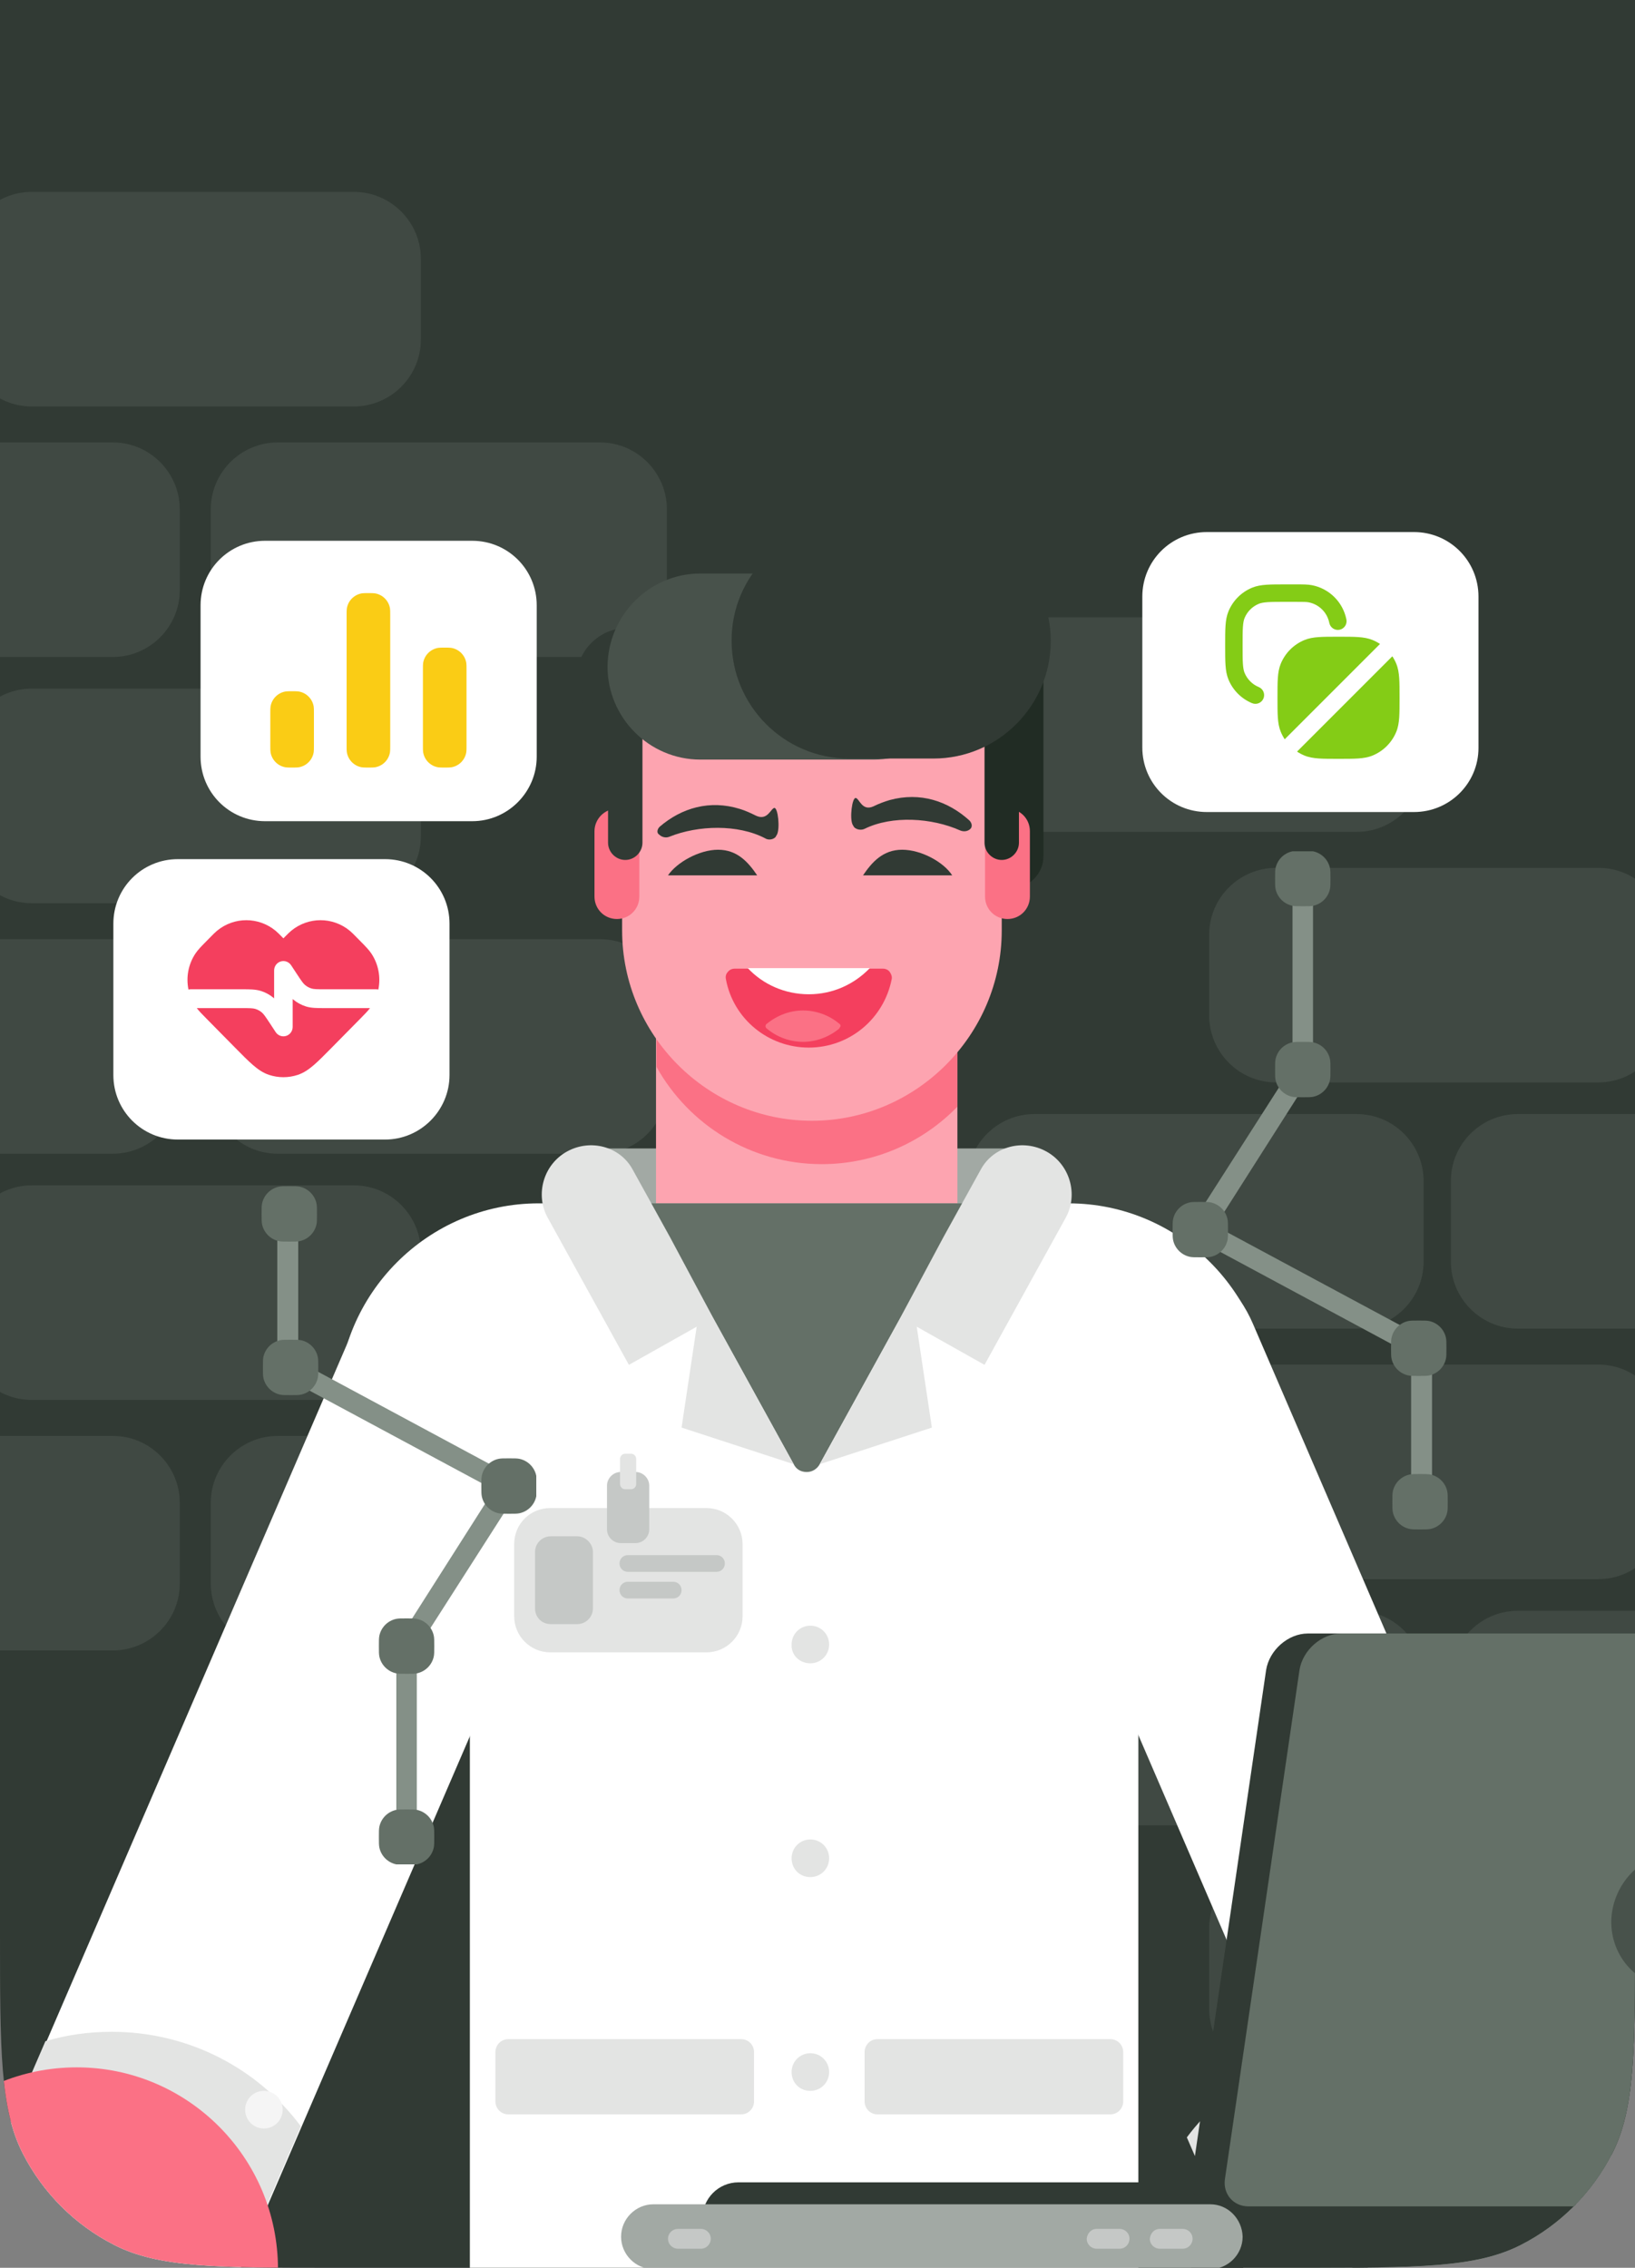 <svg width="375" height="520" viewBox="0 0 375 520" fill="none" xmlns="http://www.w3.org/2000/svg">
<rect x="0" y="0" width="375" height="520" fill="#808080" stroke="none"/>
<g clip-path="url(#clip0_112_2118)">
<path d="M0 0H375V443.2C375 470.083 375 483.524 369.768 493.792C365.166 502.823 357.823 510.166 348.792 514.768C338.524 520 325.083 520 298.2 520H76.8C49.917 520 36.476 520 26.209 514.768C17.177 510.166 9.834 502.823 5.232 493.792C0 483.524 0 470.083 0 443.2V0Z" fill="#313A34"/>
<path opacity="0.64" fill-rule="evenodd" clip-rule="evenodd" d="M311.161 141.548C319.69 141.548 326.513 148.516 326.513 156.906V175.392C326.513 183.924 319.548 190.749 311.161 190.749H237.243C228.714 190.749 221.891 183.781 221.891 175.392V156.906C221.891 148.374 228.857 141.548 237.243 141.548H311.161ZM137.61 329.251C146.139 329.251 152.962 336.219 152.962 344.608V363.094C152.962 371.626 145.996 378.452 137.61 378.452H63.692C55.163 378.452 48.34 371.484 48.34 363.094V344.608C48.34 336.076 55.305 329.251 63.692 329.251H137.61ZM-195.73 329.251C-187.201 329.251 -180.378 336.219 -180.378 344.608V363.094C-180.378 371.626 -187.343 378.452 -195.73 378.452H-269.648C-278.177 378.452 -285 371.484 -285 363.094V344.608C-285 336.076 -278.035 329.251 -269.648 329.251H-195.73ZM-84.996 329.251C-76.467 329.251 -69.644 336.219 -69.644 344.608V363.094C-69.644 371.626 -76.609 378.452 -84.996 378.452H-158.914C-167.443 378.452 -174.266 371.484 -174.266 363.094V344.608C-174.266 336.076 -167.3 329.251 -158.914 329.251H-84.996ZM25.88 329.251C34.409 329.251 41.233 336.219 41.233 344.608V363.094C41.233 371.626 34.267 378.452 25.88 378.452H-48.037C-56.566 378.452 -63.389 371.484 -63.389 363.094V344.608C-63.389 336.076 -56.424 329.251 -48.037 329.251H25.88ZM-140.292 271.803C-131.763 271.803 -124.94 278.77 -124.94 287.16V305.646C-124.94 314.178 -131.905 321.003 -140.292 321.003H-214.21C-222.739 321.003 -229.562 314.036 -229.562 305.646V287.16C-229.562 278.628 -222.596 271.803 -214.21 271.803H-140.292ZM-29.558 271.803C-21.029 271.803 -14.206 278.77 -14.206 287.16V305.646C-14.206 314.178 -21.171 321.003 -29.558 321.003H-103.475C-112.004 321.003 -118.828 314.036 -118.828 305.646V287.16C-118.828 278.628 -111.862 271.803 -103.475 271.803H-29.558ZM81.176 271.803C89.705 271.803 96.528 278.77 96.528 287.16V305.646C96.528 314.178 89.563 321.003 81.176 321.003H7.259C-1.27 321.003 -8.093 314.036 -8.093 305.646V287.16C-8.093 278.628 -1.128 271.803 7.259 271.803H81.176ZM137.61 215.35C146.139 215.35 152.962 222.317 152.962 230.707V249.193C152.962 257.725 145.996 264.55 137.61 264.55H63.692C55.163 264.55 48.34 257.583 48.34 249.193V230.707C48.34 222.175 55.305 215.35 63.692 215.35H137.61ZM-195.73 215.35C-187.201 215.35 -180.378 222.317 -180.378 230.707V249.193C-180.378 257.725 -187.343 264.55 -195.73 264.55H-269.648C-278.177 264.55 -285 257.583 -285 249.193V230.707C-285 222.175 -278.035 215.35 -269.648 215.35H-195.73ZM-84.996 215.35C-76.467 215.35 -69.644 222.317 -69.644 230.707V249.193C-69.644 257.725 -76.609 264.55 -84.996 264.55H-158.914C-167.443 264.55 -174.266 257.583 -174.266 249.193V230.707C-174.266 222.175 -167.3 215.35 -158.914 215.35H-84.996ZM25.88 215.35C34.409 215.35 41.233 222.317 41.233 230.707V249.193C41.233 257.725 34.267 264.55 25.88 264.55H-48.037C-56.566 264.55 -63.389 257.583 -63.389 249.193V230.707C-63.389 222.175 -56.424 215.35 -48.037 215.35H25.88ZM-29.558 157.901C-21.029 157.901 -14.206 164.869 -14.206 173.259V191.745C-14.206 200.277 -21.171 207.102 -29.558 207.102H-103.475C-112.004 207.102 -118.828 200.134 -118.828 191.745V173.259C-118.828 164.727 -111.862 157.901 -103.475 157.901H-29.558ZM81.176 157.901C89.705 157.901 96.528 164.869 96.528 173.259V191.745C96.528 200.277 89.563 207.102 81.176 207.102H7.259C-1.27 207.102 -8.093 200.134 -8.093 191.745V173.259C-8.093 164.727 -1.128 157.901 7.259 157.901H81.176ZM137.61 101.448C146.139 101.448 152.962 108.416 152.962 116.806V135.292C152.962 143.824 145.996 150.649 137.61 150.649H63.692C55.163 150.649 48.34 143.681 48.34 135.292V116.806C48.34 108.274 55.305 101.448 63.692 101.448H137.61ZM25.88 101.448C34.409 101.448 41.233 108.416 41.233 116.806V135.292C41.233 143.824 34.267 150.649 25.88 150.649H-48.037C-56.566 150.649 -63.389 143.681 -63.389 135.292V116.806C-63.389 108.274 -56.424 101.448 -48.037 101.448H25.88ZM81.176 44C89.705 44 96.528 50.968 96.528 59.358V77.843C96.528 86.375 89.563 93.201 81.176 93.201H7.259C-1.27 93.201 -8.093 86.233 -8.093 77.843V59.358C-8.093 50.825 -1.128 44 7.259 44H81.176ZM366.599 426.799C375.128 426.799 381.951 433.767 381.951 442.157V460.643C381.951 469.174 374.986 476 366.599 476H292.681C284.153 476 277.329 469.032 277.329 460.643V442.157C277.329 433.625 284.295 426.799 292.681 426.799H366.599ZM477.475 426.799C486.004 426.799 492.828 433.767 492.828 442.157V460.643C492.828 469.174 485.862 476 477.475 476H403.558C395.029 476 388.206 469.032 388.206 460.643V442.157C388.206 433.625 395.171 426.799 403.558 426.799H477.475ZM588.21 426.799C596.739 426.799 603.562 433.767 603.562 442.157V460.643C603.562 469.174 596.596 476 588.21 476H514.292C505.763 476 498.94 469.032 498.94 460.643V442.157C498.94 433.625 505.905 426.799 514.292 426.799H588.21ZM311.161 369.351C319.69 369.351 326.513 376.319 326.513 384.708V403.194C326.513 411.726 319.548 418.552 311.161 418.552H237.243C228.714 418.552 221.891 411.584 221.891 403.194V384.708C221.891 376.176 228.857 369.351 237.243 369.351H311.161ZM422.037 369.351C430.566 369.351 437.389 376.319 437.389 384.708V403.194C437.389 411.726 430.424 418.552 422.037 418.552H348.12C339.591 418.552 332.768 411.584 332.768 403.194V384.708C332.768 376.176 339.733 369.351 348.12 369.351H422.037ZM532.772 369.351C541.3 369.351 548.124 376.319 548.124 384.708V403.194C548.124 411.726 541.158 418.552 532.772 418.552H458.854C450.325 418.552 443.502 411.584 443.502 403.194V384.708C443.502 376.176 450.467 369.351 458.854 369.351H532.772ZM643.648 369.351C652.177 369.351 659 376.319 659 384.708V403.194C659 411.726 652.035 418.552 643.648 418.552H569.73C561.201 418.552 554.378 411.584 554.378 403.194V384.708C554.378 376.176 561.344 369.351 569.73 369.351H643.648ZM366.599 312.898C375.128 312.898 381.951 319.866 381.951 328.255V346.741C381.951 355.273 374.986 362.099 366.599 362.099H292.681C284.153 362.099 277.329 355.131 277.329 346.741V328.255C277.329 319.724 284.295 312.898 292.681 312.898H366.599ZM477.475 312.898C486.004 312.898 492.828 319.866 492.828 328.255V346.741C492.828 355.273 485.862 362.099 477.475 362.099H403.558C395.029 362.099 388.206 355.131 388.206 346.741V328.255C388.206 319.724 395.171 312.898 403.558 312.898H477.475ZM588.21 312.898C596.739 312.898 603.562 319.866 603.562 328.255V346.741C603.562 355.273 596.596 362.099 588.21 362.099H514.292C505.763 362.099 498.94 355.131 498.94 346.741V328.255C498.94 319.724 505.905 312.898 514.292 312.898H588.21ZM311.161 255.45C319.69 255.45 326.513 262.417 326.513 270.807V289.293C326.513 297.825 319.548 304.65 311.161 304.65H237.243C228.714 304.65 221.891 297.683 221.891 289.293V270.807C221.891 262.275 228.857 255.45 237.243 255.45H311.161ZM422.037 255.45C430.566 255.45 437.389 262.417 437.389 270.807V289.293C437.389 297.825 430.424 304.65 422.037 304.65H348.12C339.591 304.65 332.768 297.683 332.768 289.293V270.807C332.768 262.275 339.733 255.45 348.12 255.45H422.037ZM532.772 255.45C541.3 255.45 548.124 262.417 548.124 270.807V289.293C548.124 297.825 541.158 304.65 532.772 304.65H458.854C450.325 304.65 443.502 297.683 443.502 289.293V270.807C443.502 262.275 450.467 255.45 458.854 255.45H532.772ZM381.951 214.354V232.84C381.951 241.372 374.986 248.198 366.599 248.198H292.681C284.153 248.198 277.329 241.23 277.329 232.84V214.354C277.329 205.822 284.295 198.997 292.681 198.997H366.599C375.128 198.997 381.951 205.822 381.951 214.354Z" fill="#48524B"/>
<path fill-rule="evenodd" clip-rule="evenodd" d="M245.063 275.926H123.553C98.199 275.926 77.509 296.66 77.509 322.069C77.509 347.477 98.199 368.211 123.553 368.211H245.063C270.417 368.211 291.107 347.477 291.107 322.069C291.107 296.66 270.417 275.926 245.063 275.926Z" fill="white"/>
<path fill-rule="evenodd" clip-rule="evenodd" d="M247.096 287.433C231.549 294.145 224.253 312.362 230.951 327.943L318.017 529.893L374.466 505.563L287.4 303.613C280.703 287.912 262.644 280.721 247.096 287.433Z" fill="white"/>
<path fill-rule="evenodd" clip-rule="evenodd" d="M351.384 474.042C325.91 474.042 305.22 494.776 305.22 520.304H397.428C397.428 494.656 376.858 474.042 351.384 474.042Z" fill="#849087"/>
<path fill-rule="evenodd" clip-rule="evenodd" d="M121.879 287.433C137.427 294.145 144.722 312.362 138.025 327.943L50.959 529.893L-5.49 505.563L81.576 303.613C88.153 287.912 106.332 280.721 121.879 287.433Z" fill="white"/>
<path fill-rule="evenodd" clip-rule="evenodd" d="M69.018 487.584L54.905 520.184H28.594L-5.73 505.442L10.415 468.048C15.199 466.61 20.342 465.891 25.604 465.891C43.424 465.891 59.211 474.4 69.018 487.584Z" fill="#E3E4E3"/>
<path fill-rule="evenodd" clip-rule="evenodd" d="M261.089 520.183V349.275C261.089 306.009 226.525 270.653 184.428 270.653C142.21 270.653 107.767 306.009 107.767 349.275V520.183H261.089Z" fill="white"/>
<path fill-rule="evenodd" clip-rule="evenodd" d="M136.709 263.343H233.701C237.887 263.343 241.236 266.819 241.236 270.894V278.444H129.055V270.894C129.055 266.699 132.523 263.343 136.709 263.343Z" fill="#A2A9A4"/>
<path d="M219.589 201.14H150.463V275.927H219.589V201.14Z" fill="#FDA4B0"/>
<path fill-rule="evenodd" clip-rule="evenodd" d="M150.463 222.233H219.589V253.754C211.696 261.904 200.573 266.938 188.494 266.938C172.229 266.938 157.997 257.949 150.582 244.646V222.233H150.463Z" fill="#FB7185"/>
<path fill-rule="evenodd" clip-rule="evenodd" d="M144.005 143.97C150.463 143.97 155.845 149.363 155.845 155.835V169.259C155.845 175.731 150.463 181.124 144.005 181.124C137.546 181.124 132.165 175.731 132.165 169.259V155.835C132.165 149.243 137.427 143.97 144.005 143.97Z" fill="#313A34"/>
<path fill-rule="evenodd" clip-rule="evenodd" d="M232.027 149.363C235.974 149.363 239.322 152.599 239.322 156.674V196.345C239.322 200.3 236.093 203.656 232.027 203.656C228.08 203.656 224.732 200.42 224.732 196.345V156.674C224.732 152.719 227.961 149.363 232.027 149.363Z" fill="#212C24"/>
<path fill-rule="evenodd" clip-rule="evenodd" d="M139.34 157.873C143.287 157.873 146.636 161.109 146.636 165.184V196.345C146.636 200.301 143.407 203.656 139.34 203.656C135.394 203.656 132.045 200.42 132.045 196.345V165.184C132.165 161.229 135.394 157.873 139.34 157.873Z" fill="#313A34"/>
<path fill-rule="evenodd" clip-rule="evenodd" d="M229.755 157.873V213.364C229.755 237.335 210.141 256.99 186.222 256.99C162.302 256.99 142.689 237.335 142.689 213.364V157.873H229.755Z" fill="#FDA4B0"/>
<path fill-rule="evenodd" clip-rule="evenodd" d="M222.34 188.13C217.436 183.696 211.098 181.538 204.042 183.456C202.846 183.815 201.53 184.295 200.334 184.894C197.703 186.093 197.105 183.096 196.268 182.977C195.431 182.857 194.833 187.651 195.55 189.089C195.67 189.329 195.79 189.449 195.909 189.688C196.507 190.287 197.584 190.407 198.301 190.048C204.64 186.932 213.729 187.531 220.187 190.407C221.024 190.767 221.981 190.647 222.579 190.048C223.057 189.568 222.938 188.729 222.34 188.13Z" fill="#313A34"/>
<path fill-rule="evenodd" clip-rule="evenodd" d="M204.52 224.509C202.726 233.618 194.833 240.21 185.504 240.21C176.176 240.21 168.163 233.618 166.488 224.509C166.369 223.91 166.488 223.311 166.967 222.831C167.326 222.352 167.924 222.112 168.522 222.112H202.487C203.085 222.112 203.683 222.352 204.042 222.831C204.4 223.311 204.64 223.91 204.52 224.509Z" fill="#F43F5E"/>
<path fill-rule="evenodd" clip-rule="evenodd" d="M192.441 235.895C190.049 237.813 187.178 238.892 184.189 238.892C181.199 238.892 178.209 237.813 175.936 235.895C175.697 235.776 175.578 235.536 175.578 235.296C175.578 235.057 175.697 234.817 175.936 234.697C178.328 232.779 181.199 231.701 184.189 231.701C187.178 231.701 190.168 232.779 192.441 234.697C192.68 234.817 192.799 235.057 192.799 235.296C192.68 235.536 192.56 235.656 192.441 235.895Z" fill="#FB7185"/>
<path fill-rule="evenodd" clip-rule="evenodd" d="M171.511 221.993H199.497C195.909 225.708 191.006 227.985 185.504 227.985C180.003 227.985 174.98 225.708 171.511 221.993Z" fill="white"/>
<path fill-rule="evenodd" clip-rule="evenodd" d="M141.493 185.439C144.363 185.439 146.635 187.716 146.635 190.593V205.574C146.635 208.45 144.363 210.728 141.493 210.728C138.622 210.728 136.35 208.45 136.35 205.574V190.593C136.35 187.836 138.622 185.439 141.493 185.439Z" fill="#FB7185"/>
<path fill-rule="evenodd" clip-rule="evenodd" d="M231.07 185.439C233.941 185.439 236.213 187.716 236.213 190.593V205.574C236.213 208.45 233.941 210.728 231.07 210.728C228.2 210.728 225.928 208.45 225.928 205.574V190.593C225.928 187.836 228.2 185.439 231.07 185.439Z" fill="#FB7185"/>
<path fill-rule="evenodd" clip-rule="evenodd" d="M143.407 154.038C145.559 154.038 147.353 155.836 147.353 157.993V193.23C147.353 195.387 145.559 197.185 143.407 197.185C141.254 197.185 139.46 195.387 139.46 193.23V158.113C139.34 155.956 141.134 154.038 143.407 154.038Z" fill="#313A34"/>
<path fill-rule="evenodd" clip-rule="evenodd" d="M229.755 154.038C231.907 154.038 233.701 155.836 233.701 157.993V193.23C233.701 195.387 231.907 197.185 229.755 197.185C227.602 197.185 225.808 195.387 225.808 193.23V158.113C225.688 155.956 227.482 154.038 229.755 154.038Z" fill="#212C24"/>
<path fill-rule="evenodd" clip-rule="evenodd" d="M160.628 131.506H200.454C212.174 131.506 221.742 141.094 221.742 152.84C221.742 164.585 212.174 174.173 200.454 174.173H160.628C148.908 174.173 139.34 164.585 139.34 152.84C139.46 140.974 149.028 131.506 160.628 131.506Z" fill="#48524B"/>
<path fill-rule="evenodd" clip-rule="evenodd" d="M151.3 189.569C156.323 185.254 162.781 183.337 169.718 185.494C170.914 185.854 172.229 186.453 173.425 187.052C176.056 188.251 176.774 185.374 177.611 185.254C178.448 185.254 178.927 189.929 178.209 191.367C178.089 191.607 177.97 191.726 177.85 191.966C177.252 192.565 176.176 192.685 175.458 192.206C169.239 188.97 160.15 189.209 153.572 191.846C152.735 192.206 151.778 191.966 151.18 191.367C150.582 191.007 150.702 190.168 151.3 189.569Z" fill="#313A34"/>
<path fill-rule="evenodd" clip-rule="evenodd" d="M164.694 194.843C169.119 194.843 171.631 197.719 173.664 200.716H153.213C155.246 197.719 160.389 194.843 164.694 194.843Z" fill="#313A34"/>
<path fill-rule="evenodd" clip-rule="evenodd" d="M194.713 120H214.088C228.918 120 240.997 132.105 240.997 146.967C240.997 161.828 228.918 173.933 214.088 173.933H194.713C179.883 173.933 167.804 161.828 167.804 146.967C167.684 132.105 179.883 120 194.713 120Z" fill="#313A34"/>
<path fill-rule="evenodd" clip-rule="evenodd" d="M206.912 194.843C202.487 194.843 199.975 197.719 197.942 200.716H218.393C216.48 197.719 211.337 194.843 206.912 194.843Z" fill="#313A34"/>
<path fill-rule="evenodd" clip-rule="evenodd" d="M182.036 335.732L149.027 275.926H221.024L188.015 335.732C187.417 336.811 186.341 337.53 185.025 337.53C183.71 337.53 182.634 336.93 182.036 335.732Z" fill="#647067"/>
<path fill-rule="evenodd" clip-rule="evenodd" d="M17.591 474.042C43.065 474.042 63.755 494.776 63.755 520.304H-28.453C-28.573 494.656 -7.883 474.042 17.591 474.042Z" fill="#FB7185"/>
<path fill-rule="evenodd" clip-rule="evenodd" d="M126.185 345.8H162.064C166.608 345.8 170.316 349.515 170.316 354.069V370.609C170.316 375.163 166.608 378.879 162.064 378.879H126.185C121.64 378.879 117.933 375.163 117.933 370.609V354.069C117.933 349.395 121.64 345.8 126.185 345.8Z" fill="#E3E4E3"/>
<path fill-rule="evenodd" clip-rule="evenodd" d="M142.33 337.529H145.798C147.473 337.529 148.908 338.967 148.908 340.645V350.712C148.908 352.39 147.473 353.829 145.798 353.829H142.33C140.656 353.829 139.221 352.39 139.221 350.712V340.645C139.221 338.967 140.656 337.529 142.33 337.529Z" fill="#C5C8C6"/>
<path fill-rule="evenodd" clip-rule="evenodd" d="M143.407 333.335H144.722C145.44 333.335 145.918 333.934 145.918 334.533V340.286C145.918 341.005 145.32 341.485 144.722 341.485H143.407C142.689 341.485 142.211 340.885 142.211 340.286V334.533C142.211 333.934 142.689 333.335 143.407 333.335Z" fill="#E3E4E3"/>
<path fill-rule="evenodd" clip-rule="evenodd" d="M126.305 352.272H132.404C134.318 352.272 135.992 353.95 135.992 355.867V368.811C135.992 370.729 134.437 372.407 132.404 372.407H126.305C124.272 372.407 122.717 370.849 122.717 368.811V355.867C122.717 353.83 124.391 352.272 126.305 352.272Z" fill="#C5C8C6"/>
<path fill-rule="evenodd" clip-rule="evenodd" d="M144.005 356.586H164.336C165.413 356.586 166.25 357.425 166.25 358.504C166.25 359.582 165.413 360.421 164.336 360.421H144.005C142.928 360.421 142.091 359.582 142.091 358.504C142.091 357.425 142.928 356.586 144.005 356.586Z" fill="#C5C8C6"/>
<path fill-rule="evenodd" clip-rule="evenodd" d="M144.005 362.698H154.41C155.486 362.698 156.323 363.537 156.323 364.616C156.323 365.694 155.486 366.533 154.41 366.533H144.005C142.928 366.533 142.091 365.694 142.091 364.616C142.091 363.537 142.928 362.698 144.005 362.698Z" fill="#C5C8C6"/>
<path fill-rule="evenodd" clip-rule="evenodd" d="M272.211 490.1L285.247 520.183H309.645L341.338 506.52L326.388 472.003C321.963 470.684 317.179 469.965 312.395 469.965C295.891 469.965 281.3 477.875 272.211 490.1Z" fill="#E3E4E3"/>
<path fill-rule="evenodd" clip-rule="evenodd" d="M326.149 500.408H169.359C164.814 500.408 161.106 504.124 161.106 508.678C161.106 513.232 164.814 516.948 169.359 516.948H326.149C330.694 516.948 334.401 513.232 334.401 508.678C334.282 504.124 330.694 500.408 326.149 500.408Z" fill="#313A34"/>
<path fill-rule="evenodd" clip-rule="evenodd" d="M300.676 416.152C300.676 418.07 301.154 420.107 302.111 422.025C304.981 428.137 311.2 431.253 315.984 429.096C320.768 426.819 322.322 420.107 319.572 413.995C319.93 418.429 318.256 422.384 314.788 424.062C310.004 426.339 303.905 423.223 301.154 417.111C300.915 416.751 300.795 416.512 300.676 416.152Z" fill="#A2A9A4"/>
<path fill-rule="evenodd" clip-rule="evenodd" d="M444.19 505.921H278.669C275.201 505.921 272.809 503.044 273.287 499.688L290.39 382.953C291.107 378.398 295.413 374.563 299.957 374.563H461.292C465.837 374.563 469.066 378.279 468.468 382.953L451.366 499.568C450.888 503.044 447.658 505.921 444.19 505.921Z" fill="#313A34"/>
<path fill-rule="evenodd" clip-rule="evenodd" d="M450.768 505.441H275.441C271.374 505.441 268.026 508.797 268.026 512.872C268.026 516.947 271.374 520.303 275.441 520.303H450.768C454.835 520.303 458.183 516.947 458.183 512.872C458.064 508.797 454.835 505.441 450.768 505.441Z" fill="#313A34"/>
<path fill-rule="evenodd" clip-rule="evenodd" d="M277.593 505.441H149.865C145.798 505.441 142.45 508.797 142.45 512.872C142.45 516.947 145.798 520.303 149.865 520.303H277.593C281.66 520.303 285.008 516.947 285.008 512.872C284.889 508.797 281.66 505.441 277.593 505.441Z" fill="#A2A9A4"/>
<path fill-rule="evenodd" clip-rule="evenodd" d="M451.845 505.921H286.324C282.856 505.921 280.464 503.044 280.942 499.688L298.044 382.953C298.762 378.398 303.067 374.563 307.612 374.563H468.947C473.492 374.563 476.721 378.279 476.123 382.953L459.021 499.688C458.542 503.044 455.313 505.921 451.845 505.921Z" fill="#647067"/>
<path fill-rule="evenodd" clip-rule="evenodd" d="M385.708 424.542C377.097 424.542 369.921 431.493 369.563 440.243C369.323 448.872 376.021 455.943 384.632 455.943C393.243 455.943 400.538 448.992 400.777 440.243C401.136 431.493 394.439 424.542 385.708 424.542Z" fill="#48524B"/>
<path fill-rule="evenodd" clip-rule="evenodd" d="M265.993 511.075H271.255C272.451 511.075 273.527 512.034 273.527 513.352C273.527 514.55 272.57 515.629 271.255 515.629H265.993C264.797 515.629 263.72 514.67 263.72 513.352C263.84 512.034 264.797 511.075 265.993 511.075Z" fill="#C5C8C6"/>
<path fill-rule="evenodd" clip-rule="evenodd" d="M251.521 511.075H256.783C257.979 511.075 259.056 512.034 259.056 513.352C259.056 514.55 258.099 515.629 256.783 515.629H251.521C250.325 515.629 249.249 514.67 249.249 513.352C249.368 512.034 250.325 511.075 251.521 511.075Z" fill="#C5C8C6"/>
<path fill-rule="evenodd" clip-rule="evenodd" d="M155.485 511.075H160.748C161.944 511.075 163.02 512.034 163.02 513.352C163.02 514.55 162.063 515.629 160.748 515.629H155.485C154.289 515.629 153.213 514.67 153.213 513.352C153.213 512.034 154.289 511.075 155.485 511.075Z" fill="#C5C8C6"/>
<path fill-rule="evenodd" clip-rule="evenodd" d="M185.863 381.395C188.255 381.395 190.168 379.478 190.168 377.081C190.168 374.684 188.255 372.766 185.863 372.766C183.471 372.766 181.558 374.684 181.558 377.081C181.438 379.478 183.352 381.395 185.863 381.395Z" fill="#E3E4E3"/>
<path fill-rule="evenodd" clip-rule="evenodd" d="M185.863 430.415C188.255 430.415 190.168 428.498 190.168 426.101C190.168 423.704 188.255 421.786 185.863 421.786C183.471 421.786 181.557 423.704 181.557 426.101C181.557 428.498 183.351 430.415 185.863 430.415Z" fill="#E3E4E3"/>
<path fill-rule="evenodd" clip-rule="evenodd" d="M185.863 479.434C188.255 479.434 190.168 477.516 190.168 475.119C190.168 472.722 188.255 470.805 185.863 470.805C183.471 470.805 181.557 472.722 181.557 475.119C181.557 477.516 183.351 479.434 185.863 479.434Z" fill="#E3E4E3"/>
<path fill-rule="evenodd" clip-rule="evenodd" d="M210.26 304.211L213.729 327.342L188.015 335.732L206.553 302.054L216.36 283.716L220.067 277.005L224.971 268.136C227.841 262.862 234.658 261.064 240.04 264.061C245.421 267.057 247.335 273.888 244.465 279.162L225.808 312.96L210.26 304.211Z" fill="#E3E4E3"/>
<path fill-rule="evenodd" clip-rule="evenodd" d="M159.791 304.211L156.323 327.342L182.036 335.732L163.499 302.054L153.692 283.716L149.984 277.005L145.081 268.136C142.21 262.862 135.393 261.064 130.012 264.061C124.63 267.057 122.716 273.888 125.587 279.162L144.244 312.96L159.791 304.211Z" fill="#E3E4E3"/>
<path fill-rule="evenodd" clip-rule="evenodd" d="M116.617 467.568H169.956C171.631 467.568 172.946 468.886 172.946 470.564V481.83C172.946 483.508 171.631 484.827 169.956 484.827H116.617C114.942 484.827 113.627 483.508 113.627 481.83V470.564C113.627 468.886 114.942 467.568 116.617 467.568Z" fill="#E3E4E3"/>
<path fill-rule="evenodd" clip-rule="evenodd" d="M201.291 467.568H254.631C256.305 467.568 257.621 468.886 257.621 470.564V481.83C257.621 483.508 256.305 484.827 254.631 484.827H201.291C199.617 484.827 198.301 483.508 198.301 481.83V470.564C198.301 468.886 199.617 467.568 201.291 467.568Z" fill="#E3E4E3"/>
<path fill-rule="evenodd" clip-rule="evenodd" d="M60.526 488.063C62.918 488.063 64.832 486.145 64.832 483.748C64.832 481.351 62.918 479.434 60.526 479.434C58.135 479.434 56.221 481.351 56.221 483.748C56.221 486.145 58.135 488.063 60.526 488.063Z" fill="#F5F5F5"/>
<g clip-path="url(#clip1_112_2118)">
<path d="M95.6 421.2H90.9V376.8L113.3 341.6L63.6 314.9V278.7H68.4V312.1L120.1 339.9L95.6 378.2V421.2Z" fill="#849087"/>
<path d="M63.948 284.588C64.468 284.7 65.095 284.7 66.35 284.7C67.605 284.7 68.232 284.7 68.752 284.588C70.674 284.174 72.174 282.674 72.588 280.752C72.7 280.232 72.7 279.605 72.7 278.35C72.7 277.095 72.7 276.468 72.588 275.948C72.174 274.026 70.674 272.526 68.752 272.112C68.232 272 67.605 272 66.35 272C65.095 272 64.468 272 63.948 272.112C62.026 272.526 60.526 274.026 60.112 275.948C60 276.468 60 277.095 60 278.35C60 279.605 60 280.232 60.112 280.752C60.526 282.674 62.026 284.174 63.948 284.588Z" fill="#647067"/>
<path d="M64.248 319.788C64.768 319.9 65.395 319.9 66.65 319.9C67.905 319.9 68.532 319.9 69.052 319.788C70.974 319.374 72.474 317.874 72.888 315.952C73 315.432 73 314.805 73 313.55C73 312.295 73 311.668 72.888 311.148C72.474 309.226 70.974 307.726 69.052 307.312C68.532 307.2 67.905 307.2 66.65 307.2C65.395 307.2 64.768 307.2 64.248 307.312C62.326 307.726 60.826 309.226 60.412 311.148C60.3 311.668 60.3 312.295 60.3 313.55C60.3 314.805 60.3 315.432 60.412 315.952C60.826 317.874 62.326 319.374 64.248 319.788Z" fill="#647067"/>
<path d="M114.348 346.988C114.868 347.1 115.495 347.1 116.75 347.1C118.005 347.1 118.632 347.1 119.152 346.988C121.074 346.574 122.574 345.074 122.988 343.152C123.1 342.632 123.1 342.005 123.1 340.75C123.1 339.495 123.1 338.868 122.988 338.348C122.574 336.426 121.074 334.926 119.152 334.512C118.632 334.4 118.005 334.4 116.75 334.4C115.495 334.4 114.868 334.4 114.348 334.512C112.426 334.926 110.926 336.426 110.512 338.348C110.4 338.868 110.4 339.495 110.4 340.75C110.4 342.005 110.4 342.632 110.512 343.152C110.926 345.074 112.426 346.574 114.348 346.988Z" fill="#647067"/>
<path d="M90.847 383.688C91.368 383.8 91.995 383.8 93.25 383.8C94.505 383.8 95.132 383.8 95.652 383.688C97.573 383.274 99.074 381.774 99.488 379.852C99.6 379.332 99.6 378.705 99.6 377.45C99.6 376.195 99.6 375.568 99.488 375.048C99.074 373.126 97.573 371.626 95.652 371.212C95.132 371.1 94.505 371.1 93.25 371.1C91.995 371.1 91.368 371.1 90.847 371.212C88.926 371.626 87.425 373.126 87.012 375.048C86.9 375.568 86.9 376.195 86.9 377.45C86.9 378.705 86.9 379.332 87.012 379.852C87.425 381.774 88.926 383.274 90.847 383.688Z" fill="#647067"/>
<path d="M90.847 427.488C91.368 427.6 91.995 427.6 93.25 427.6C94.505 427.6 95.132 427.6 95.652 427.488C97.573 427.074 99.074 425.574 99.488 423.652C99.6 423.132 99.6 422.505 99.6 421.25C99.6 419.995 99.6 419.368 99.488 418.848C99.074 416.926 97.573 415.426 95.652 415.012C95.132 414.9 94.505 414.9 93.25 414.9C91.995 414.9 91.368 414.9 90.847 415.012C88.926 415.426 87.425 416.926 87.012 418.848C86.9 419.368 86.9 419.995 86.9 421.25C86.9 422.505 86.9 423.132 87.012 423.652C87.425 425.574 88.926 427.074 90.847 427.488Z" fill="#647067"/>
</g>
<path d="M88.3 261.3H40.8C32.6 261.3 26 254.7 26 246.5V211.8C26 203.6 32.6 197 40.8 197H88.3C96.5 197 103.1 203.6 103.1 211.8V246.5C103.1 254.6 96.5 261.3 88.3 261.3Z" fill="white"/>
<path d="M49.786 213.414C53.693 210.195 59.291 210.195 63.197 213.414C63.625 213.767 64.065 214.213 64.711 214.868L64.802 214.961C64.9 215.06 64.953 215.113 64.992 215.152L65 215.16L65.008 215.152C65.047 215.113 65.1 215.06 65.198 214.961L65.289 214.868C65.935 214.213 66.375 213.767 66.802 213.414C70.71 210.195 76.307 210.195 80.214 213.414C80.641 213.767 81.081 214.213 81.727 214.868L82.622 215.776C83.79 216.96 84.586 217.767 85.149 218.604C86.815 221.08 87.356 224.084 86.773 226.903C86.612 226.864 86.443 226.843 86.27 226.843H74.718C72.588 226.843 71.966 226.821 71.433 226.656C70.898 226.491 70.4 226.221 69.968 225.861C69.537 225.502 69.174 224.99 67.993 223.192L66.77 221.331C66.25 220.54 65.281 220.187 64.384 220.463C63.486 220.738 62.873 221.577 62.873 222.528V228.925C62.827 228.885 62.78 228.845 62.733 228.805C61.869 228.085 60.873 227.545 59.803 227.215C58.588 226.841 57.287 226.841 55.562 226.842L43.73 226.843C43.557 226.843 43.388 226.864 43.227 226.903C42.644 224.084 43.185 221.08 44.851 218.604C45.414 217.767 46.21 216.96 47.378 215.776L48.273 214.868C48.919 214.213 49.358 213.767 49.786 213.414Z" fill="#F43F5E"/>
<path d="M45.132 231.157C45.671 231.864 46.392 232.595 47.378 233.594L53.935 240.244C55.565 241.898 56.879 243.231 58.031 244.223C59.217 245.244 60.369 246.029 61.714 246.472C63.85 247.176 66.15 247.176 68.286 246.472C69.631 246.029 70.783 245.244 71.969 244.223C73.121 243.231 74.435 241.898 76.066 240.244L82.622 233.594C83.608 232.595 84.329 231.864 84.868 231.157L74.438 231.158C72.713 231.159 71.412 231.159 70.197 230.785C69.126 230.455 68.131 229.915 67.267 229.195C67.22 229.155 67.173 229.115 67.127 229.075V235.472C67.127 236.423 66.513 237.262 65.616 237.537C64.719 237.813 63.75 237.46 63.23 236.669L62.007 234.808C60.825 233.01 60.462 232.498 60.032 232.139C59.6 231.779 59.102 231.508 58.567 231.344C58.034 231.179 57.412 231.157 55.282 231.157H45.132Z" fill="#F43F5E"/>
<g clip-path="url(#clip2_112_2118)">
<path d="M296.45 201.5H301.15V245.9L278.75 281.1L328.45 307.8V344H323.65V310.6L271.95 282.8L296.45 244.5V201.5Z" fill="#849087"/>
<path d="M328.102 338.112C327.582 338 326.955 338 325.7 338C324.445 338 323.818 338 323.298 338.112C321.376 338.526 319.876 340.026 319.462 341.948C319.35 342.468 319.35 343.095 319.35 344.35C319.35 345.605 319.35 346.232 319.462 346.752C319.876 348.674 321.376 350.174 323.298 350.588C323.818 350.7 324.445 350.7 325.7 350.7C326.955 350.7 327.582 350.7 328.102 350.588C330.024 350.174 331.524 348.674 331.938 346.752C332.05 346.232 332.05 345.605 332.05 344.35C332.05 343.095 332.05 342.468 331.938 341.948C331.524 340.026 330.024 338.526 328.102 338.112Z" fill="#647067"/>
<path d="M327.802 302.912C327.282 302.8 326.655 302.8 325.4 302.8C324.145 302.8 323.518 302.8 322.998 302.912C321.076 303.326 319.576 304.826 319.162 306.748C319.05 307.268 319.05 307.895 319.05 309.15C319.05 310.405 319.05 311.032 319.162 311.552C319.576 313.474 321.076 314.974 322.998 315.388C323.518 315.5 324.145 315.5 325.4 315.5C326.655 315.5 327.282 315.5 327.802 315.388C329.724 314.974 331.224 313.474 331.638 311.552C331.75 311.032 331.75 310.405 331.75 309.15C331.75 307.895 331.75 307.268 331.638 306.748C331.224 304.826 329.724 303.326 327.802 302.912Z" fill="#647067"/>
<path d="M277.703 275.712C277.182 275.6 276.555 275.6 275.3 275.6C274.045 275.6 273.418 275.6 272.898 275.712C270.977 276.126 269.476 277.626 269.062 279.548C268.95 280.068 268.95 280.695 268.95 281.95C268.95 283.205 268.95 283.832 269.062 284.352C269.476 286.274 270.977 287.774 272.898 288.188C273.418 288.3 274.045 288.3 275.3 288.3C276.555 288.3 277.182 288.3 277.703 288.188C279.624 287.774 281.125 286.274 281.538 284.352C281.65 283.832 281.65 283.205 281.65 281.95C281.65 280.695 281.65 280.068 281.538 279.548C281.125 277.626 279.624 276.126 277.703 275.712Z" fill="#647067"/>
<path d="M301.203 239.012C300.682 238.9 300.055 238.9 298.8 238.9C297.545 238.9 296.918 238.9 296.398 239.012C294.477 239.425 292.976 240.926 292.562 242.847C292.45 243.368 292.45 243.995 292.45 245.25C292.45 246.505 292.45 247.132 292.562 247.652C292.976 249.573 294.477 251.074 296.398 251.488C296.918 251.6 297.545 251.6 298.8 251.6C300.055 251.6 300.682 251.6 301.203 251.488C303.124 251.074 304.625 249.573 305.038 247.652C305.15 247.132 305.15 246.505 305.15 245.25C305.15 243.995 305.15 243.368 305.038 242.847C304.625 240.926 303.124 239.425 301.203 239.012Z" fill="#647067"/>
<path d="M301.203 195.212C300.682 195.1 300.055 195.1 298.8 195.1C297.545 195.1 296.918 195.1 296.398 195.212C294.477 195.626 292.976 197.126 292.562 199.048C292.45 199.568 292.45 200.195 292.45 201.45C292.45 202.705 292.45 203.332 292.562 203.852C292.976 205.774 294.477 207.274 296.398 207.688C296.918 207.8 297.545 207.8 298.8 207.8C300.055 207.8 300.682 207.8 301.203 207.688C303.124 207.274 304.625 205.774 305.038 203.852C305.15 203.332 305.15 202.705 305.15 201.45C305.15 200.195 305.15 199.568 305.038 199.048C304.625 197.126 303.124 195.626 301.203 195.212Z" fill="#647067"/>
</g>
<path d="M324.3 186.2H276.8C268.6 186.2 262 179.6 262 171.4V136.8C262 128.6 268.6 122 276.8 122H324.3C332.5 122 339.1 128.6 339.1 136.8V171.5C339.1 179.6 332.5 186.2 324.3 186.2Z" fill="white"/>
<path d="M297 138C298.954 138 299.64 138.01 300.171 138.115C302.551 138.589 304.411 140.449 304.885 142.83C305.1 143.913 306.153 144.616 307.236 144.401C308.32 144.185 309.023 143.132 308.808 142.049C308.019 138.082 304.918 134.981 300.951 134.192C299.981 133.999 298.867 134 297.232 134L294.929 134C293.125 134 291.671 134 290.487 134.081C289.269 134.164 288.193 134.339 287.173 134.761C284.723 135.776 282.776 137.723 281.761 140.173C281.339 141.193 281.164 142.269 281.081 143.487C281 144.671 281 146.125 281 147.929V148.071C281 149.875 281 151.329 281.081 152.513C281.164 153.731 281.339 154.807 281.761 155.827C282.776 158.277 284.723 160.224 287.173 161.239C288.194 161.662 289.364 161.177 289.786 160.156C290.209 159.136 289.724 157.966 288.704 157.543C287.234 156.934 286.066 155.766 285.457 154.296C285.27 153.845 285.141 153.255 285.071 152.241C285.001 151.209 285 149.891 285 148C285 146.109 285.001 144.791 285.071 143.759C285.141 142.745 285.27 142.155 285.457 141.704C286.066 140.234 287.234 139.066 288.704 138.457C289.155 138.27 289.745 138.141 290.759 138.072C291.791 138.001 293.109 138 295 138H297Z" fill="#84CC16"/>
<path d="M306.929 146C305.125 146 303.671 146 302.487 146.081C301.269 146.164 300.193 146.339 299.173 146.761C296.723 147.776 294.776 149.723 293.761 152.173C293.339 153.193 293.164 154.269 293.081 155.487C293 156.671 293 158.125 293 159.929V160.071C293 161.875 293 163.329 293.081 164.513C293.164 165.731 293.339 166.807 293.761 167.827C294.007 168.421 294.308 168.985 294.658 169.514L316.514 147.658C315.985 147.308 315.421 147.007 314.827 146.761C313.807 146.339 312.731 146.164 311.513 146.081C310.329 146 308.875 146 307.071 146H306.929Z" fill="#84CC16"/>
<path d="M299.173 173.239C298.579 172.993 298.015 172.692 297.486 172.342L319.342 150.486C319.692 151.015 319.993 151.579 320.239 152.173C320.661 153.193 320.836 154.269 320.919 155.487C321 156.671 321 158.125 321 159.929V160.071C321 161.875 321 163.329 320.919 164.513C320.836 165.731 320.661 166.807 320.239 167.827C319.224 170.277 317.277 172.224 314.827 173.239C313.807 173.661 312.731 173.836 311.513 173.919C310.329 174 308.875 174 307.071 174H306.929C305.126 174 303.671 174 302.487 173.919C301.269 173.836 300.193 173.661 299.173 173.239Z" fill="#84CC16"/>
<path d="M108.3 188.3H60.8C52.6 188.3 46 181.7 46 173.5V138.8C46 130.6 52.6 124 60.8 124H108.3C116.5 124 123.1 130.6 123.1 138.8V173.5C123.1 181.6 116.5 188.3 108.3 188.3Z" fill="white"/>
<path d="M89.5 141V171C89.5 171.766 89.5 172.15 89.45 172.47C89.169 174.263 87.763 175.669 85.97 175.95C85.65 176 85.266 176 84.5 176C83.734 176 83.35 176 83.03 175.95C81.237 175.669 79.831 174.263 79.55 172.47C79.5 172.15 79.5 171.766 79.5 171V141C79.5 140.234 79.5 139.85 79.55 139.53C79.831 137.737 81.237 136.331 83.03 136.05C83.35 136 83.734 136 84.5 136C85.266 136 85.65 136 85.97 136.05C87.763 136.331 89.169 137.737 89.45 139.53C89.5 139.85 89.5 140.234 89.5 141Z" fill="#FACC15"/>
<path d="M107 171V153.5C107 152.734 107 152.35 106.95 152.03C106.669 150.237 105.263 148.831 103.47 148.55C103.15 148.5 102.766 148.5 102 148.5C101.234 148.5 100.85 148.5 100.53 148.55C98.737 148.831 97.331 150.237 97.05 152.03C97 152.35 97 152.734 97 153.5V171C97 171.766 97 172.15 97.05 172.47C97.331 174.263 98.737 175.669 100.53 175.95C100.85 176 101.234 176 102 176C102.766 176 103.15 176 103.47 175.95C105.263 175.669 106.669 174.263 106.95 172.47C107 172.15 107 171.766 107 171Z" fill="#FACC15"/>
<path d="M72 171V163.5C72 162.734 72 162.35 71.95 162.03C71.669 160.237 70.263 158.831 68.47 158.55C68.15 158.5 67.766 158.5 67 158.5C66.234 158.5 65.85 158.5 65.53 158.55C63.737 158.831 62.331 160.237 62.05 162.03C62 162.35 62 162.734 62 163.5V171C62 171.766 62 172.15 62.05 172.47C62.331 174.263 63.737 175.669 65.53 175.95C65.85 176 66.234 176 67 176C67.766 176 68.15 176 68.47 175.95C70.263 175.669 71.669 174.263 71.95 172.47C72 172.15 72 171.766 72 171Z" fill="#FACC15"/>
</g>
<defs>
<clipPath id="clip0_112_2118">
<path d="M0 0H375V443.2C375 470.083 375 483.524 369.768 493.792C365.166 502.823 357.823 510.166 348.792 514.768C338.524 520 325.083 520 298.2 520H76.8C49.917 520 36.476 520 26.209 514.768C17.177 510.166 9.834 502.823 5.232 493.792C0 483.524 0 470.083 0 443.2V0Z" fill="white"/>
</clipPath>
<clipPath id="clip1_112_2118">
<rect width="63" height="155.5" fill="white" transform="translate(60 272)"/>
</clipPath>
<clipPath id="clip2_112_2118">
<rect width="63" height="155.5" fill="white" transform="matrix(-1 0 0 -1 332.05 350.7)"/>
</clipPath>
</defs>
</svg>
